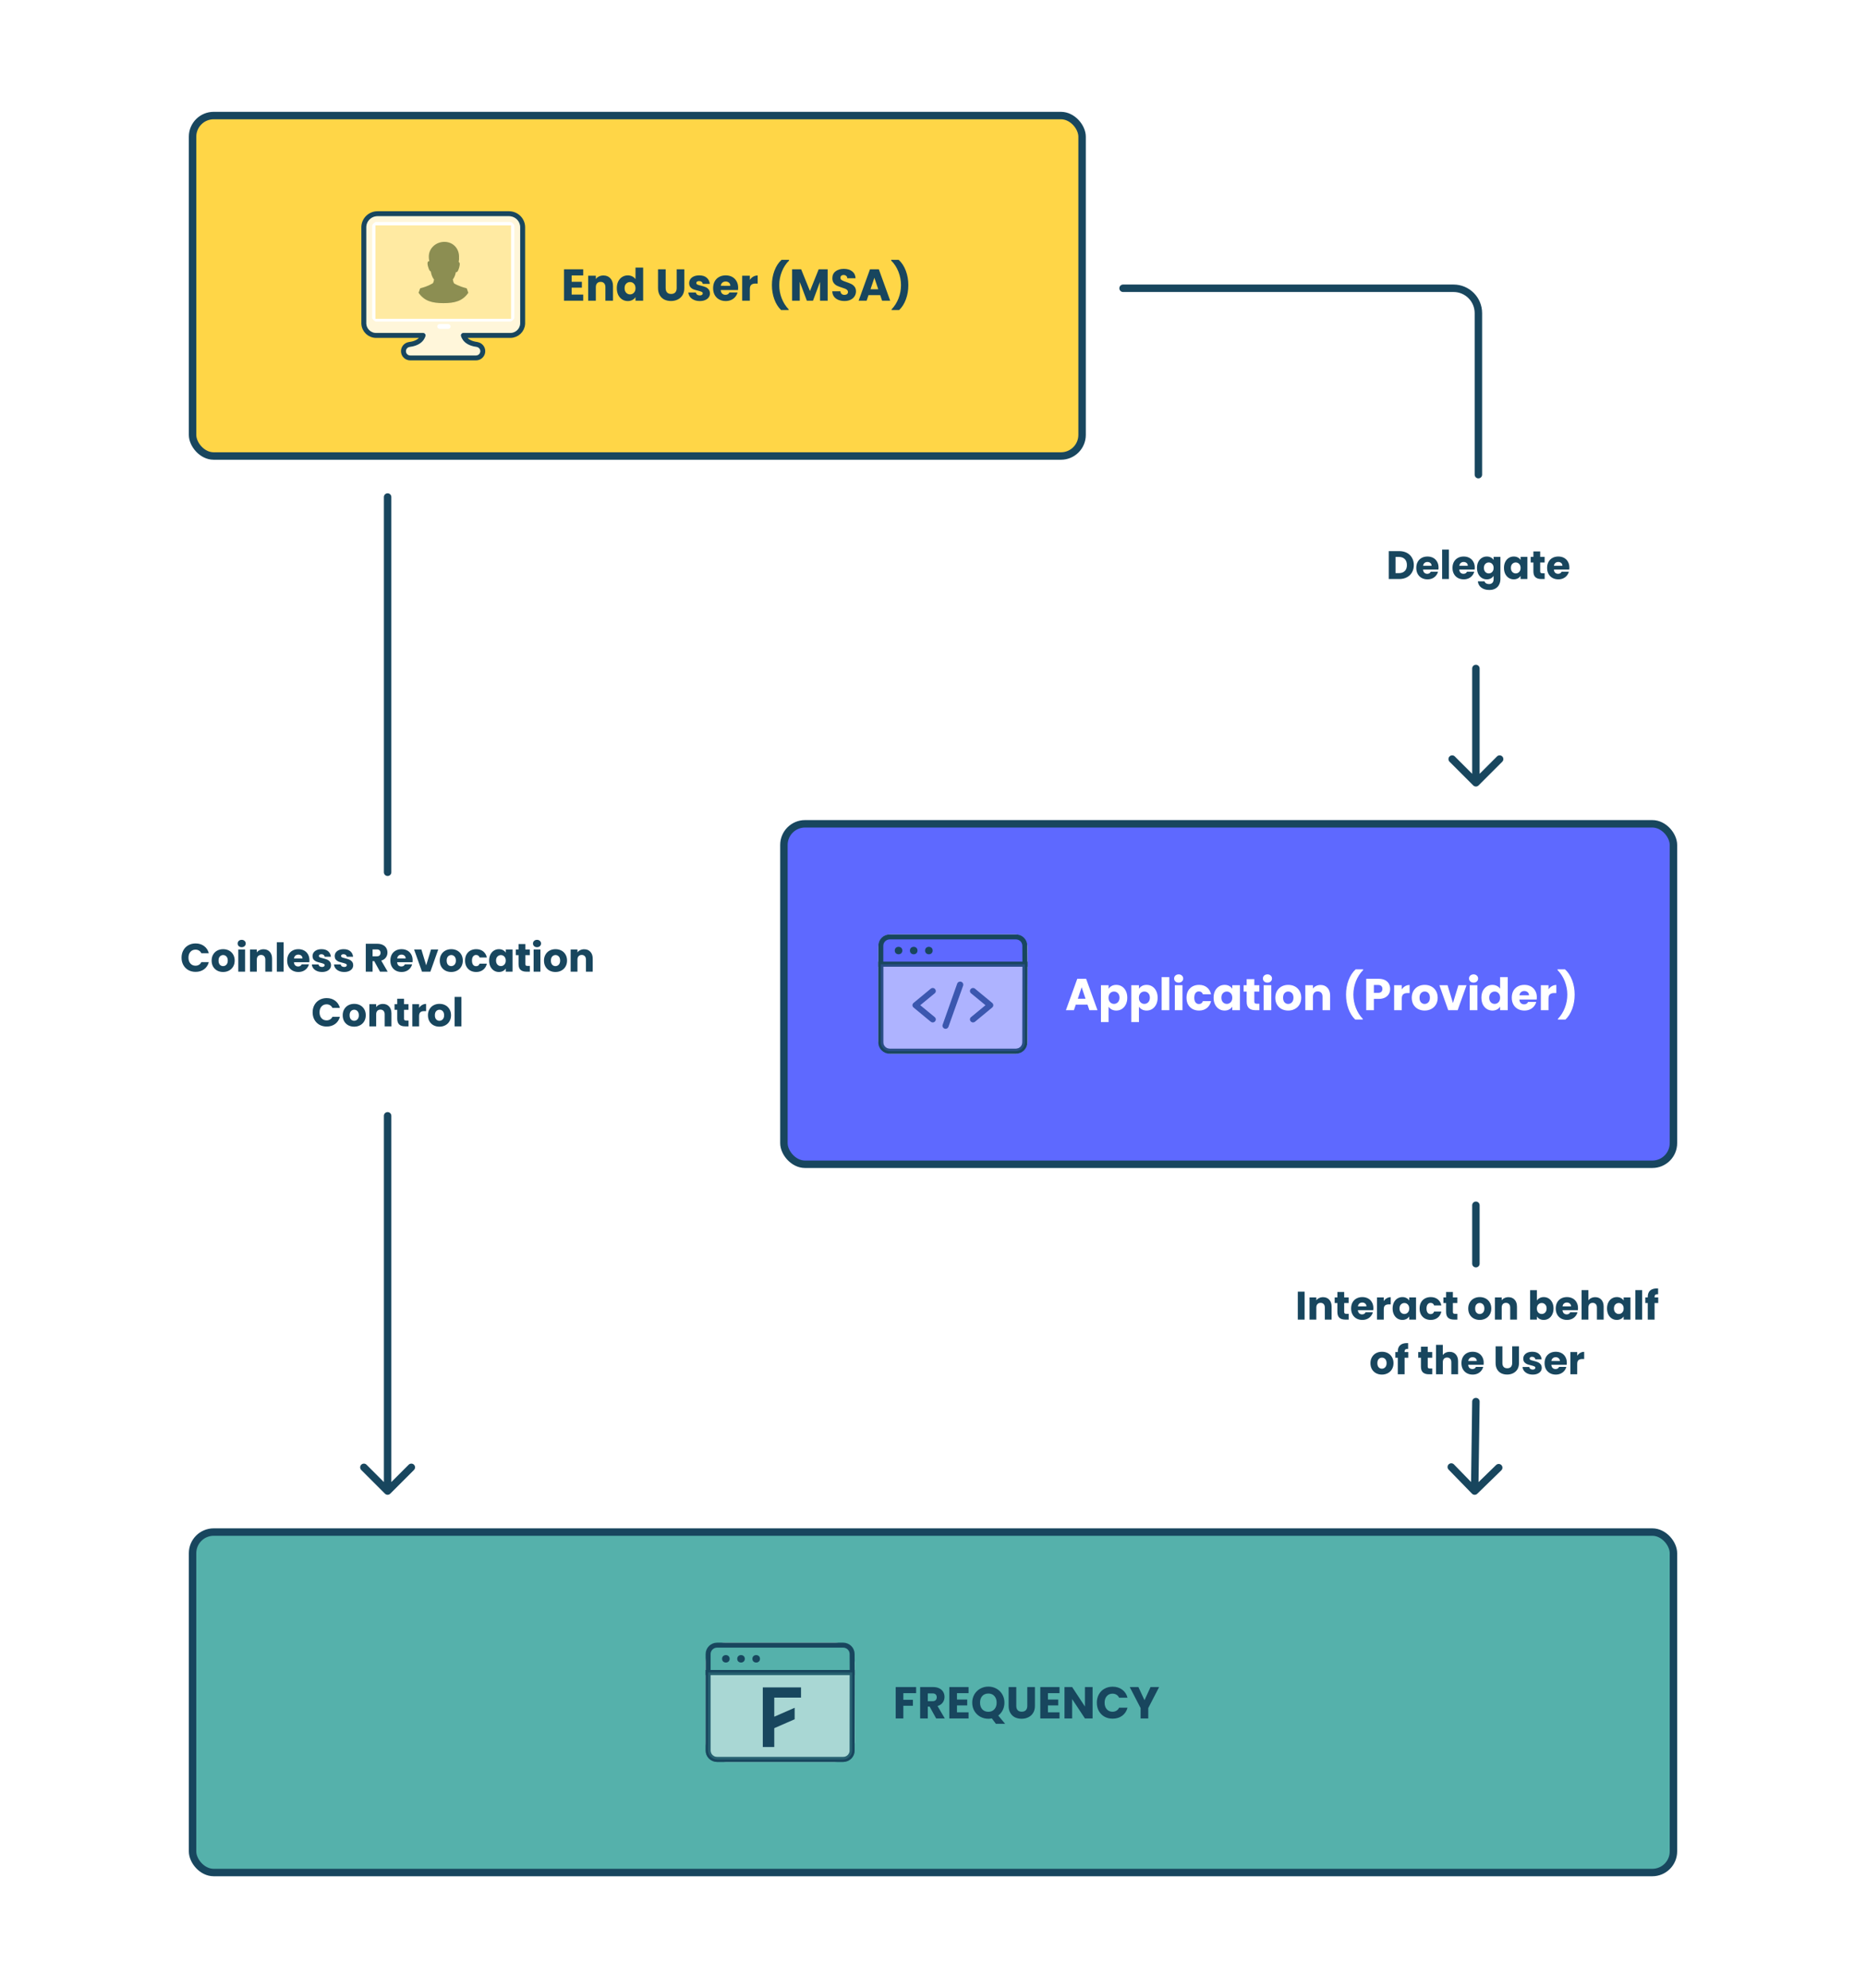 <svg fill="none" viewBox="0 0 751 800" xmlns="http://www.w3.org/2000/svg"><path d="m0 0h751v800h-751z" fill="#fff"/><rect fill="#ffd647" height="137" rx="8.5" width="358" x="77.5" y="46.5"/><rect height="137" rx="8.5" stroke="#18465e" stroke-width="3" width="358" x="77.5" y="46.5"/><path d="m151.395 134.966h18.896c-.123.387-.323.833-.648 1.276-.698.953-2.066 2.022-4.85 2.369-.057.007-.112.018-.165.034-1.27.226-2.244 1.328-2.244 2.668 0 1.505 1.229 2.71 2.726 2.71h26.461c1.497 0 2.726-1.205 2.726-2.71 0-1.259-.859-2.307-2.015-2.617-.092-.043-.193-.072-.299-.085-2.784-.347-4.152-1.416-4.85-2.369-.325-.443-.525-.889-.648-1.276h18.896c2.63 0 4.793-2.034 4.955-4.619.008-.051.013-.103.013-.156v-7.356c0-.017-.001-.035-.002-.052v-31.322c0-3.02-2.476-5.461-5.502-5.461h-52.913c-3.026 0-5.503 2.44-5.503 5.461v32.157c0 .017.001.031.001.042l.001.022v5.94l-.001.016c-.001.015-.001.041-.001.071v.328c0 .03 0 .056.001.072l.001.016v.066c0 .037.002.075.006.111.139 2.607 2.313 4.664 4.958 4.664z" fill="#fff" stroke="#18465e" stroke-linejoin="round" stroke-width="2"/><path clip-rule="evenodd" d="m209.347 91.461v32.113l.002-.002v6.683h-.006c-.081 2.098-1.824 3.775-3.962 3.775h-20.088c.035.882.531 4.885 6.567 5.637h-.289c.953 0 1.726.765 1.726 1.71 0 .944-.773 1.71-1.726 1.71h-26.461c-.953 0-1.726-.766-1.726-1.71 0-.945.773-1.71 1.726-1.71h-.194c6.036-.752 6.531-4.755 6.567-5.637h-20.088c-2.138 0-3.881-1.677-3.962-3.775h-.002v-.084l-.001-.022c-.001-.016-.001-.032-.001-.048v-.328c0-.015 0-.031.001-.046l.001-.024v-5.293c0-.009-.001-.018-.001-.027 0-.01-.001-.019-.001-.028v-32.894c0-2.46 2.021-4.461 4.503-4.461h52.913c2.483 0 4.502 2.002 4.502 4.461zm-3.822 37.907c.435 0 1.468-1.024 1.468-1.455v-37.126c0-.431-1.034-1.455-1.469-1.455h-54.272c-.435 0-1.468 1.024-1.468 1.455v37.126c0 .431 1.033 1.455 1.468 1.455zm-25.125 2.966c.356 0 .666-.203.824-.501.072-.136.113-.291.113-.456s-.041-.321-.113-.457c-.158-.298-.468-.501-.824-.501h-3.486c-.259 0-.493.107-.663.281-.05.051-.095.11-.132.172-.09.147-.142.319-.142.505 0 .529.419.957.937.957z" fill="#ffd647" fill-rule="evenodd" opacity=".2"/><path d="m184.739 103.424c.002-.071.003-.14.003-.207 0-3.256-2.437-5.897-5.897-5.897-3.461 0-6.266 2.64-6.266 5.897 0 .148.006.305.017.469.001.359.041.722.133 1.081.018.108.038.218.06.329-.018-.001-.036-.001-.054-.001-.479 0-.971.374-.445 2.24.411 1.453.793 1.861 1.082 1.884.162 1.051.527 2.275 1.313 3.295-.067.424-.199 1.018-.45 1.429 0 0-.006.003-.014.009-.179.114-2.047 1.303-4.987 2.021-.166.04-.32.534-.463.994-.119.379-.23.736-.334.796 2.33 3.434 5.549 4.219 10.04 4.219 4.49 0 7.71-.785 10.039-4.219-.104-.06-.215-.417-.333-.796-.144-.46-.298-.954-.463-.994-3.09-.755-4.916-1.904-4.916-1.904-.321-.424-.474-1.141-.544-1.61.697-.934 1.051-2.03 1.225-3.006.063.043.136.072.216.072.292 0 .685-.387 1.108-1.885.438-1.551.172-2.071-.206-2.202.155-.745.191-1.414.136-2.014z" fill="#18465e"/><path d="m151.114 90.686h54.548v37.594h-54.548z" fill="#ffd647" opacity=".5"/><path d="m230.065 110.83v2.556h4.122v2.376h-4.122v2.772h4.662v2.466h-7.74v-12.636h7.74v2.466zm12.78.018c1.176 0 2.112.384 2.808 1.152.708.756 1.062 1.8 1.062 3.132v5.868h-3.06v-5.454c0-.672-.174-1.194-.522-1.566s-.816-.558-1.404-.558-1.056.186-1.404.558-.522.894-.522 1.566v5.454h-3.078v-10.044h3.078v1.332c.312-.444.732-.792 1.26-1.044.528-.264 1.122-.396 1.782-.396zm5.397 5.112c0-1.032.192-1.938.576-2.718.396-.78.93-1.38 1.602-1.8s1.422-.63 2.25-.63c.66 0 1.26.138 1.8.414.552.276.984.648 1.296 1.116v-4.662h3.078v13.32h-3.078v-1.44c-.288.48-.702.864-1.242 1.152-.528.288-1.146.432-1.854.432-.828 0-1.578-.21-2.25-.63-.672-.432-1.206-1.038-1.602-1.818-.384-.792-.576-1.704-.576-2.736zm7.524.018c0-.768-.216-1.374-.648-1.818-.42-.444-.936-.666-1.548-.666s-1.134.222-1.566.666c-.42.432-.63 1.032-.63 1.8s.21 1.38.63 1.836c.432.444.954.666 1.566.666s1.128-.222 1.548-.666c.432-.444.648-1.05.648-1.818zm12.144-7.614v7.56c0 .756.186 1.338.558 1.746s.918.612 1.638.612 1.272-.204 1.656-.612.576-.99.576-1.746v-7.56h3.078v7.542c0 1.128-.24 2.082-.72 2.862s-1.128 1.368-1.944 1.764c-.804.396-1.704.594-2.7.594s-1.89-.192-2.682-.576c-.78-.396-1.398-.984-1.854-1.764-.456-.792-.684-1.752-.684-2.88v-7.542zm13.753 12.78c-.876 0-1.656-.15-2.34-.45s-1.224-.708-1.62-1.224c-.396-.528-.618-1.116-.666-1.764h3.042c.036.348.198.63.486.846s.642.324 1.062.324c.384 0 .678-.072.882-.216.216-.156.324-.354.324-.594 0-.288-.15-.498-.45-.63-.3-.144-.786-.3-1.458-.468-.72-.168-1.32-.342-1.8-.522-.48-.192-.894-.486-1.242-.882-.348-.408-.522-.954-.522-1.638 0-.576.156-1.098.468-1.566.324-.48.792-.858 1.404-1.134.624-.276 1.362-.414 2.214-.414 1.26 0 2.25.312 2.97.936.732.624 1.152 1.452 1.26 2.484h-2.844c-.048-.348-.204-.624-.468-.828-.252-.204-.588-.306-1.008-.306-.36 0-.636.072-.828.216-.192.132-.288.318-.288.558 0 .288.15.504.45.648.312.144.792.288 1.44.432.744.192 1.35.384 1.818.576.468.18.876.48 1.224.9.36.408.546.96.558 1.656 0 .588-.168 1.116-.504 1.584-.324.456-.798.816-1.422 1.08-.612.264-1.326.396-2.142.396zm15.419-5.328c0 .288-.018.588-.054.9h-6.966c.048.624.246 1.104.594 1.44.36.324.798.486 1.314.486.768 0 1.302-.324 1.602-.972h3.276c-.168.66-.474 1.254-.918 1.782-.432.528-.978.942-1.638 1.242s-1.398.45-2.214.45c-.984 0-1.86-.21-2.628-.63s-1.368-1.02-1.8-1.8-.648-1.692-.648-2.736.21-1.956.63-2.736c.432-.78 1.032-1.38 1.8-1.8s1.65-.63 2.646-.63c.972 0 1.836.204 2.592.612s1.344.99 1.764 1.746c.432.756.648 1.638.648 2.646zm-3.15-.81c0-.528-.18-.948-.54-1.26s-.81-.468-1.35-.468c-.516 0-.954.15-1.314.45-.348.3-.564.726-.648 1.278zm7.852-2.376c.36-.552.81-.984 1.35-1.296.54-.324 1.14-.486 1.8-.486v3.258h-.846c-.768 0-1.344.168-1.728.504-.384.324-.576.9-.576 1.728v4.662h-3.078v-10.044h3.078zm12.576 12.132c-1.164-1.116-2.07-2.556-2.718-4.32s-.972-3.666-.972-5.706c0-2.064.336-3.99 1.008-5.778.672-1.8 1.626-3.264 2.862-4.392h3.024v.288c-1.26 1.248-2.232 2.748-2.916 4.5-.684 1.74-1.026 3.534-1.026 5.382 0 1.836.33 3.606.99 5.31s1.59 3.18 2.79 4.428v.288zm18.748-16.398v12.636h-3.078v-7.578l-2.826 7.578h-2.484l-2.844-7.596v7.596h-3.078v-12.636h3.636l3.546 8.748 3.51-8.748zm6.785 12.762c-.924 0-1.752-.15-2.484-.45s-1.32-.744-1.764-1.332c-.432-.588-.66-1.296-.684-2.124h3.276c.048.468.21.828.486 1.08.276.24.636.36 1.08.36.456 0 .816-.102 1.08-.306.264-.216.396-.51.396-.882 0-.312-.108-.57-.324-.774-.204-.204-.462-.372-.774-.504-.3-.132-.732-.282-1.296-.45-.816-.252-1.482-.504-1.998-.756s-.96-.624-1.332-1.116-.558-1.134-.558-1.926c0-1.176.426-2.094 1.278-2.754.852-.672 1.962-1.008 3.33-1.008 1.392 0 2.514.336 3.366 1.008.852.66 1.308 1.584 1.368 2.772h-3.33c-.024-.408-.174-.726-.45-.954-.276-.24-.63-.36-1.062-.36-.372 0-.672.102-.9.306-.228.192-.342.474-.342.846 0 .408.192.726.576.954s.984.474 1.8.738c.816.276 1.476.54 1.98.792.516.252.96.618 1.332 1.098s.558 1.098.558 1.854c0 .72-.186 1.374-.558 1.962-.36.588-.888 1.056-1.584 1.404s-1.518.522-2.466.522zm14.368-2.358h-4.716l-.756 2.232h-3.222l4.572-12.636h3.564l4.572 12.636h-3.258zm-.792-2.376-1.566-4.626-1.548 4.626zm5.37 8.37v-.288c1.2-1.248 2.13-2.724 2.79-4.428s.99-3.474.99-5.31c0-1.848-.342-3.642-1.026-5.382-.684-1.752-1.656-3.252-2.916-4.5v-.288h3.024c1.236 1.128 2.19 2.592 2.862 4.392.672 1.788 1.008 3.714 1.008 5.778 0 2.04-.324 3.942-.972 5.706s-1.554 3.204-2.718 4.32z" fill="#18465e"/><rect fill="#5e69ff" height="137" rx="8.5" width="358" x="315.5" y="331.5"/><rect height="137" rx="8.5" stroke="#18465e" stroke-width="3" width="358" x="315.5" y="331.5"/><rect fill="#fff" height="48" rx="5" width="60" x="353.5" y="376"/><path d="m412.454 419.409v.001c0 1.987-1.605 3.59-3.642 3.59h-50.67c-2.037 0-3.642-1.603-3.642-3.59v-31.41h57.999z" fill="#fff" stroke="#18465e" stroke-width="2"/><path d="m412.454 380.595v-.005c0-1.987-1.605-3.59-3.642-3.59h-50.67c-2.037 0-3.642 1.603-3.642 3.59v7.41h57.994z" fill="#5e69ff" stroke="#18465e" stroke-width="2"/><g fill="#18465e"><ellipse cx="361.636" cy="382.5" rx="1.525" ry="1.5"/><ellipse cx="367.737" cy="382.5" rx="1.525" ry="1.5"/><ellipse cx="373.839" cy="382.5" rx="1.525" ry="1.5"/><path d="m396.621 404.494-5.799 4.779c-.55.439-.6 1.22-.15 1.707.25.293.6.439.95.439.3 0 .55-.097.8-.292l6.899-5.706c.3-.244.45-.586.45-.927s-.15-.683-.45-.927l-6.899-5.706c-.5-.439-1.3-.39-1.75.147-.45.487-.4 1.268.15 1.707z"/><path d="m367.229 404.494c0 .341.15.683.45.927l6.899 5.706c.25.195.5.292.8.292.35 0 .7-.146.95-.439.45-.487.4-1.268-.15-1.707l-5.799-4.779 5.799-4.779c.55-.439.6-1.171.15-1.707-.45-.537-1.2-.586-1.75-.147l-6.899 5.706c-.3.244-.45.586-.45.927z"/><path d="m385.25 395.768-5.85 16.525c-.25.634.05 1.317.7 1.609.15.049.3.098.45.098.5 0 .95-.293 1.15-.78l5.9-16.525c.25-.634-.05-1.366-.7-1.609-.65-.244-1.4.048-1.65.682z"/></g><path d="m412.454 419.409v.001c0 1.987-1.605 3.59-3.642 3.59h-50.67c-2.037 0-3.642-1.603-3.642-3.59v-31.41h57.999z" fill="#5e69ff" opacity=".5" stroke="#18465e" stroke-width="2"/><path d="m437.684 404.268h-4.716l-.756 2.232h-3.222l4.572-12.636h3.564l4.572 12.636h-3.258zm-.792-2.376-1.566-4.626-1.548 4.626zm9.276-4.014c.3-.468.714-.846 1.242-1.134s1.146-.432 1.854-.432c.828 0 1.578.21 2.25.63s1.2 1.02 1.584 1.8c.396.78.594 1.686.594 2.718s-.198 1.944-.594 2.736c-.384.78-.912 1.386-1.584 1.818-.672.42-1.422.63-2.25.63-.696 0-1.314-.144-1.854-.432-.528-.288-.942-.66-1.242-1.116v6.192h-3.078v-14.832h3.078zm4.392 3.582c0-.768-.216-1.368-.648-1.8-.42-.444-.942-.666-1.566-.666-.612 0-1.134.222-1.566.666-.42.444-.63 1.05-.63 1.818s.21 1.374.63 1.818c.432.444.954.666 1.566.666s1.134-.222 1.566-.666c.432-.456.648-1.068.648-1.836zm7.824-3.582c.3-.468.714-.846 1.242-1.134s1.146-.432 1.854-.432c.828 0 1.578.21 2.25.63s1.2 1.02 1.584 1.8c.396.78.594 1.686.594 2.718s-.198 1.944-.594 2.736c-.384.78-.912 1.386-1.584 1.818-.672.42-1.422.63-2.25.63-.696 0-1.314-.144-1.854-.432-.528-.288-.942-.66-1.242-1.116v6.192h-3.078v-14.832h3.078zm4.392 3.582c0-.768-.216-1.368-.648-1.8-.42-.444-.942-.666-1.566-.666-.612 0-1.134.222-1.566.666-.42.444-.63 1.05-.63 1.818s.21 1.374.63 1.818c.432.444.954.666 1.566.666s1.134-.222 1.566-.666c.432-.456.648-1.068.648-1.836zm7.825-8.28v13.32h-3.078v-13.32zm3.779 2.232c-.54 0-.984-.156-1.332-.468-.336-.324-.504-.72-.504-1.188 0-.48.168-.876.504-1.188.348-.324.792-.486 1.332-.486.528 0 .96.162 1.296.486.348.312.522.708.522 1.188 0 .468-.174.864-.522 1.188-.336.312-.768.468-1.296.468zm1.53 1.044v10.044h-3.078v-10.044zm1.618 5.022c0-1.044.21-1.956.63-2.736.432-.78 1.026-1.38 1.782-1.8.768-.42 1.644-.63 2.628-.63 1.26 0 2.31.33 3.15.99.852.66 1.41 1.59 1.674 2.79h-3.276c-.276-.768-.81-1.152-1.602-1.152-.564 0-1.014.222-1.35.666-.336.432-.504 1.056-.504 1.872s.168 1.446.504 1.89c.336.432.786.648 1.35.648.792 0 1.326-.384 1.602-1.152h3.276c-.264 1.176-.822 2.1-1.674 2.772s-1.902 1.008-3.15 1.008c-.984 0-1.86-.21-2.628-.63-.756-.42-1.35-1.02-1.782-1.8-.42-.78-.63-1.692-.63-2.736zm10.899-.018c0-1.032.192-1.938.576-2.718.396-.78.93-1.38 1.602-1.8s1.422-.63 2.25-.63c.708 0 1.326.144 1.854.432.54.288.954.666 1.242 1.134v-1.422h3.078v10.044h-3.078v-1.422c-.3.468-.72.846-1.26 1.134-.528.288-1.146.432-1.854.432-.816 0-1.56-.21-2.232-.63-.672-.432-1.206-1.038-1.602-1.818-.384-.792-.576-1.704-.576-2.736zm7.524.018c0-.768-.216-1.374-.648-1.818-.42-.444-.936-.666-1.548-.666s-1.134.222-1.566.666c-.42.432-.63 1.032-.63 1.8s.21 1.38.63 1.836c.432.444.954.666 1.566.666s1.128-.222 1.548-.666c.432-.444.648-1.05.648-1.818zm10.903 2.412v2.61h-1.566c-1.116 0-1.986-.27-2.61-.81-.624-.552-.936-1.446-.936-2.682v-3.996h-1.224v-2.556h1.224v-2.448h3.078v2.448h2.016v2.556h-2.016v4.032c0 .3.072.516.216.648s.384.198.72.198zm3.262-8.478c-.54 0-.984-.156-1.332-.468-.336-.324-.504-.72-.504-1.188 0-.48.168-.876.504-1.188.348-.324.792-.486 1.332-.486.528 0 .96.162 1.296.486.348.312.522.708.522 1.188 0 .468-.174.864-.522 1.188-.336.312-.768.468-1.296.468zm1.53 1.044v10.044h-3.078v-10.044zm6.803 10.188c-.984 0-1.872-.21-2.664-.63-.78-.42-1.398-1.02-1.854-1.8-.444-.78-.666-1.692-.666-2.736 0-1.032.228-1.938.684-2.718.456-.792 1.08-1.398 1.872-1.818s1.68-.63 2.664-.63 1.872.21 2.664.63 1.416 1.026 1.872 1.818c.456.78.684 1.686.684 2.718s-.234 1.944-.702 2.736c-.456.78-1.086 1.38-1.89 1.8-.792.42-1.68.63-2.664.63zm0-2.664c.588 0 1.086-.216 1.494-.648.42-.432.63-1.05.63-1.854s-.204-1.422-.612-1.854c-.396-.432-.888-.648-1.476-.648-.6 0-1.098.216-1.494.648-.396.42-.594 1.038-.594 1.854 0 .804.192 1.422.576 1.854.396.432.888.648 1.476.648zm13.009-7.632c1.176 0 2.112.384 2.808 1.152.708.756 1.062 1.8 1.062 3.132v5.868h-3.06v-5.454c0-.672-.174-1.194-.522-1.566s-.816-.558-1.404-.558-1.056.186-1.404.558-.522.894-.522 1.566v5.454h-3.078v-10.044h3.078v1.332c.312-.444.732-.792 1.26-1.044.528-.264 1.122-.396 1.782-.396zm13.963 13.914c-1.164-1.116-2.07-2.556-2.718-4.32s-.972-3.666-.972-5.706c0-2.064.336-3.99 1.008-5.778.672-1.8 1.626-3.264 2.862-4.392h3.024v.288c-1.26 1.248-2.232 2.748-2.916 4.5-.684 1.74-1.026 3.534-1.026 5.382 0 1.836.33 3.606.99 5.31s1.59 3.18 2.79 4.428v.288zm14.068-12.33c0 .732-.168 1.404-.504 2.016-.336.6-.852 1.086-1.548 1.458s-1.56.558-2.592.558h-1.908v4.536h-3.078v-12.636h4.986c1.008 0 1.86.174 2.556.522s1.218.828 1.566 1.44.522 1.314.522 2.106zm-4.878 1.584c.588 0 1.026-.138 1.314-.414s.432-.666.432-1.17-.144-.894-.432-1.17-.726-.414-1.314-.414h-1.674v3.168zm9.559-1.386c.36-.552.81-.984 1.35-1.296.54-.324 1.14-.486 1.8-.486v3.258h-.846c-.768 0-1.344.168-1.728.504-.384.324-.576.9-.576 1.728v4.662h-3.078v-10.044h3.078zm9.193 8.514c-.984 0-1.872-.21-2.664-.63-.78-.42-1.398-1.02-1.854-1.8-.444-.78-.666-1.692-.666-2.736 0-1.032.228-1.938.684-2.718.456-.792 1.08-1.398 1.872-1.818s1.68-.63 2.664-.63 1.872.21 2.664.63 1.416 1.026 1.872 1.818c.456.78.684 1.686.684 2.718s-.234 1.944-.702 2.736c-.456.78-1.086 1.38-1.89 1.8-.792.42-1.68.63-2.664.63zm0-2.664c.588 0 1.086-.216 1.494-.648.42-.432.63-1.05.63-1.854s-.204-1.422-.612-1.854c-.396-.432-.888-.648-1.476-.648-.6 0-1.098.216-1.494.648-.396.42-.594 1.038-.594 1.854 0 .804.192 1.422.576 1.854.396.432.888.648 1.476.648zm11.407-.36 2.178-7.164h3.276l-3.564 10.044h-3.798l-3.564-10.044h3.294zm8.297-8.208c-.54 0-.984-.156-1.332-.468-.336-.324-.504-.72-.504-1.188 0-.48.168-.876.504-1.188.348-.324.792-.486 1.332-.486.528 0 .96.162 1.296.486.348.312.522.708.522 1.188 0 .468-.174.864-.522 1.188-.336.312-.768.468-1.296.468zm1.53 1.044v10.044h-3.078v-10.044zm1.619 5.004c0-1.032.192-1.938.576-2.718.396-.78.93-1.38 1.602-1.8s1.422-.63 2.25-.63c.66 0 1.26.138 1.8.414.552.276.984.648 1.296 1.116v-4.662h3.078v13.32h-3.078v-1.44c-.288.48-.702.864-1.242 1.152-.528.288-1.146.432-1.854.432-.828 0-1.578-.21-2.25-.63-.672-.432-1.206-1.038-1.602-1.818-.384-.792-.576-1.704-.576-2.736zm7.524.018c0-.768-.216-1.374-.648-1.818-.42-.444-.936-.666-1.548-.666s-1.134.222-1.566.666c-.42.432-.63 1.032-.63 1.8s.21 1.38.63 1.836c.432.444.954.666 1.566.666s1.128-.222 1.548-.666c.432-.444.648-1.05.648-1.818zm14.773-.162c0 .288-.018.588-.054.9h-6.966c.048.624.246 1.104.594 1.44.36.324.798.486 1.314.486.768 0 1.302-.324 1.602-.972h3.276c-.168.66-.474 1.254-.918 1.782-.432.528-.978.942-1.638 1.242s-1.398.45-2.214.45c-.984 0-1.86-.21-2.628-.63s-1.368-1.02-1.8-1.8-.648-1.692-.648-2.736.21-1.956.63-2.736c.432-.78 1.032-1.38 1.8-1.8s1.65-.63 2.646-.63c.972 0 1.836.204 2.592.612s1.344.99 1.764 1.746c.432.756.648 1.638.648 2.646zm-3.15-.81c0-.528-.18-.948-.54-1.26s-.81-.468-1.35-.468c-.516 0-.954.15-1.314.45-.348.3-.564.726-.648 1.278zm7.852-2.376c.36-.552.81-.984 1.35-1.296.54-.324 1.14-.486 1.8-.486v3.258h-.846c-.768 0-1.344.168-1.728.504-.384.324-.576.9-.576 1.728v4.662h-3.078v-10.044h3.078zm3.793 12.132v-.288c1.2-1.248 2.13-2.724 2.79-4.428s.99-3.474.99-5.31c0-1.848-.342-3.642-1.026-5.382-.684-1.752-1.656-3.252-2.916-4.5v-.288h3.024c1.236 1.128 2.19 2.592 2.862 4.392.672 1.788 1.008 3.714 1.008 5.778 0 2.04-.324 3.942-.972 5.706s-1.554 3.204-2.718 4.32z" fill="#fff"/><path d="m157.5 449c0-.828-.672-1.5-1.5-1.5s-1.5.672-1.5 1.5zm-2.561 152.061c.586.585 1.536.585 2.122 0l9.546-9.546c.585-.586.585-1.536 0-2.122-.586-.585-1.536-.585-2.122 0l-8.485 8.486-8.485-8.486c-.586-.585-1.536-.585-2.122 0-.585.586-.585 1.536 0 2.122zm-.439-152.061v151h3v-151z" fill="#18465e"/><path d="m156 200v151" stroke="#18465e" stroke-linecap="round" stroke-width="3"/><path d="m452 116h133c5.523 0 10 4.477 10 10v65" stroke="#18465e" stroke-linecap="round" stroke-width="3"/><path d="m592.939 316.061c.586.585 1.536.585 2.122 0l9.546-9.546c.585-.586.585-1.536 0-2.122-.586-.585-1.536-.585-2.122 0l-8.485 8.486-8.485-8.486c-.586-.585-1.536-.585-2.122 0-.585.586-.585 1.536 0 2.122zm2.561-47.061c0-.828-.672-1.5-1.5-1.5s-1.5.672-1.5 1.5zm0 46v-46h-3v46z" fill="#18465e"/><path d="m594 485v23.5" stroke="#18465e" stroke-linecap="round" stroke-width="3"/><path d="m592.425 601.048c.577.594 1.527.607 2.121.03l9.677-9.413c.594-.577.607-1.527.03-2.121-.578-.594-1.527-.607-2.121-.029l-8.603 8.366-8.366-8.602c-.578-.594-1.527-.607-2.121-.029-.594.577-.607 1.527-.03 2.121zm3.075-37.027c.011-.829-.651-1.509-1.479-1.521-.829-.011-1.509.651-1.521 1.479zm-.5 36.002.5-36.002-3-.042-.5 36.003z" fill="#18465e"/><rect fill="#55b1ab" height="137" rx="8.5" width="596" x="77.5" y="616.5"/><rect height="137" rx="8.5" stroke="#18465e" stroke-width="3" width="596" x="77.5" y="616.5"/><rect fill="#fff" height="48" rx="8" width="60" x="284" y="661"/><path d="m342.954 704.409v.001c0 1.987-1.605 3.59-3.642 3.59h-50.67c-2.037 0-3.642-1.603-3.642-3.59v-31.41h57.999z" stroke="#18465e" stroke-width="2"/><path d="m342.954 665.595v-.005c0-1.987-1.605-3.59-3.642-3.59h-50.67c-2.037 0-3.642 1.603-3.642 3.59v7.41h57.994z" fill="#55b1ab" stroke="#18465e" stroke-width="2"/><ellipse cx="292.136" cy="667.5" fill="#18465e" rx="1.525" ry="1.5"/><ellipse cx="298.237" cy="667.5" fill="#18465e" rx="1.525" ry="1.5"/><ellipse cx="304.339" cy="667.5" fill="#18465e" rx="1.525" ry="1.5"/><path d="m342.954 704.409v.001c0 1.987-1.605 3.59-3.642 3.59h-50.67c-2.037 0-3.642-1.603-3.642-3.59v-31.41h57.999z" fill="#55b1ab" opacity=".5" stroke="#18465e" stroke-width="2"/><path d="m307 703v-24h15.385v4.103h-10.77v7.692l8.206-3.59v4.616l-8.206 3.589v7.59z" fill="#18465e"/><path d="m368.711 678.864v2.466h-5.148v2.664h3.852v2.394h-3.852v5.112h-3.078v-12.636zm8.062 12.636-2.628-4.77h-.738v4.77h-3.078v-12.636h5.166c.996 0 1.842.174 2.538.522.708.348 1.236.828 1.584 1.44.348.6.522 1.272.522 2.016 0 .84-.24 1.59-.72 2.25-.468.66-1.164 1.128-2.088 1.404l2.916 5.004zm-3.366-6.948h1.908c.564 0 .984-.138 1.26-.414.288-.276.432-.666.432-1.17 0-.48-.144-.858-.432-1.134-.276-.276-.696-.414-1.26-.414h-1.908zm11.742-3.222v2.556h4.122v2.376h-4.122v2.772h4.662v2.466h-7.74v-12.636h7.74v2.466zm15.66 12.33-1.62-2.178c-.48.096-.948.144-1.404.144-1.188 0-2.28-.276-3.276-.828-.984-.552-1.77-1.32-2.358-2.304-.576-.996-.864-2.112-.864-3.348s.288-2.346.864-3.33c.588-.984 1.374-1.752 2.358-2.304.996-.552 2.088-.828 3.276-.828s2.274.276 3.258.828c.996.552 1.776 1.32 2.34 2.304.576.984.864 2.094.864 3.33 0 1.08-.222 2.07-.666 2.97-.432.888-1.038 1.626-1.818 2.214l2.772 3.33zm-6.372-8.514c0 1.116.3 2.01.9 2.682.612.66 1.428.99 2.448.99 1.008 0 1.812-.336 2.412-1.008.612-.672.918-1.56.918-2.664 0-1.116-.306-2.004-.918-2.664-.6-.672-1.404-1.008-2.412-1.008-1.02 0-1.836.33-2.448.99-.6.66-.9 1.554-.9 2.682zm14.582-6.282v7.56c0 .756.186 1.338.558 1.746s.918.612 1.638.612 1.272-.204 1.656-.612.576-.99.576-1.746v-7.56h3.078v7.542c0 1.128-.24 2.082-.72 2.862s-1.128 1.368-1.944 1.764c-.804.396-1.704.594-2.7.594s-1.89-.192-2.682-.576c-.78-.396-1.398-.984-1.854-1.764-.456-.792-.684-1.752-.684-2.88v-7.542zm12.745 2.466v2.556h4.122v2.376h-4.122v2.772h4.662v2.466h-7.74v-12.636h7.74v2.466zm17.965 10.17h-3.078l-5.148-7.794v7.794h-3.078v-12.636h3.078l5.148 7.83v-7.83h3.078zm1.709-6.336c0-1.248.27-2.358.81-3.33.54-.984 1.29-1.746 2.25-2.286.972-.552 2.07-.828 3.294-.828 1.5 0 2.784.396 3.852 1.188s1.782 1.872 2.142 3.24h-3.384c-.252-.528-.612-.93-1.08-1.206-.456-.276-.978-.414-1.566-.414-.948 0-1.716.33-2.304.99s-.882 1.542-.882 2.646.294 1.986.882 2.646 1.356.99 2.304.99c.588 0 1.11-.138 1.566-.414.468-.276.828-.678 1.08-1.206h3.384c-.36 1.368-1.074 2.448-2.142 3.24-1.068.78-2.352 1.17-3.852 1.17-1.224 0-2.322-.27-3.294-.81-.96-.552-1.71-1.314-2.25-2.286s-.81-2.082-.81-3.33zm25.069-6.3-4.374 8.46v4.176h-3.078v-4.176l-4.374-8.46h3.492l2.448 5.292 2.43-5.292z" fill="#18465e"/><path d="m73.067 385.368c0-1.109.24-2.096.72-2.96.48-.875 1.147-1.552 2-2.032.864-.491 1.84-.736 2.928-.736 1.333 0 2.475.352 3.424 1.056.949.704 1.584 1.664 1.904 2.88h-3.008c-.224-.469-.544-.827-.96-1.072-.405-.245-.869-.368-1.392-.368-.843 0-1.525.293-2.048.88-.523.587-.784 1.371-.784 2.352s.261 1.765.784 2.352c.523.587 1.205.88 2.048.88.523 0 .987-.123 1.392-.368.416-.245.736-.603.96-1.072h3.008c-.32 1.216-.955 2.176-1.904 2.88-.949.693-2.091 1.04-3.424 1.04-1.088 0-2.064-.24-2.928-.72-.853-.491-1.52-1.168-2-2.032s-.72-1.851-.72-2.96zm16.715 5.76c-.875 0-1.664-.187-2.368-.56-.693-.373-1.243-.907-1.648-1.6-.395-.693-.592-1.504-.592-2.432 0-.917.203-1.723.608-2.416.405-.704.96-1.243 1.664-1.616s1.493-.56 2.368-.56c.875 0 1.664.187 2.368.56s1.259.912 1.664 1.616c.405.693.608 1.499.608 2.416s-.208 1.728-.624 2.432c-.405.693-.965 1.227-1.68 1.6-.704.373-1.493.56-2.368.56zm0-2.368c.523 0 .965-.192 1.328-.576.373-.384.56-.933.56-1.648s-.181-1.264-.544-1.648c-.352-.384-.789-.576-1.312-.576-.533 0-.976.192-1.328.576-.352.373-.528.923-.528 1.648 0 .715.171 1.264.512 1.648.352.384.789.576 1.312.576zm7.5-7.616c-.48 0-.875-.139-1.184-.416-.299-.288-.448-.64-.448-1.056 0-.427.149-.779.448-1.056.309-.288.704-.432 1.184-.432.469 0 .853.144 1.152.432.309.277.464.629.464 1.056 0 .416-.155.768-.464 1.056-.299.277-.683.416-1.152.416zm1.36.928v8.928h-2.736v-8.928zm7.423-.096c1.045 0 1.877.341 2.496 1.024.629.672.944 1.6.944 2.784v5.216h-2.72v-4.848c0-.597-.155-1.061-.464-1.392-.31-.331-.726-.496-1.248-.496-.523 0-.939.165-1.248.496-.31.331-.464.795-.464 1.392v4.848h-2.736v-8.928h2.736v1.184c.277-.395.65-.704 1.12-.928.469-.235.997-.352 1.584-.352zm8.077-2.816v11.84h-2.736v-11.84zm10.399 7.232c0 .256-.016.523-.048.8h-6.192c.042.555.218.981.528 1.28.32.288.709.432 1.168.432.682 0 1.157-.288 1.424-.864h2.912c-.15.587-.422 1.115-.816 1.584-.384.469-.87.837-1.456 1.104-.587.267-1.243.4-1.968.4-.875 0-1.654-.187-2.336-.56-.683-.373-1.216-.907-1.6-1.6s-.576-1.504-.576-2.432.186-1.739.56-2.432c.384-.693.917-1.227 1.6-1.6.682-.373 1.466-.56 2.352-.56.864 0 1.632.181 2.304.544s1.194.88 1.568 1.552c.384.672.576 1.456.576 2.352zm-2.8-.72c0-.469-.16-.843-.48-1.12s-.72-.416-1.2-.416c-.459 0-.848.133-1.168.4-.31.267-.502.645-.576 1.136zm7.875 5.456c-.778 0-1.472-.133-2.08-.4s-1.088-.629-1.44-1.088c-.352-.469-.549-.992-.592-1.568h2.704c.032.309.176.56.432.752s.571.288.944.288c.342 0 .603-.064.784-.192.192-.139.288-.315.288-.528 0-.256-.133-.443-.4-.56-.266-.128-.698-.267-1.296-.416-.64-.149-1.173-.304-1.6-.464-.426-.171-.794-.432-1.104-.784-.309-.363-.464-.848-.464-1.456 0-.512.139-.976.416-1.392.288-.427.704-.763 1.248-1.008.555-.245 1.211-.368 1.968-.368 1.12 0 2 .277 2.64.832.651.555 1.024 1.291 1.12 2.208h-2.528c-.042-.309-.181-.555-.416-.736-.224-.181-.522-.272-.896-.272-.32 0-.565.064-.736.192-.17.117-.256.283-.256.496 0 .256.134.448.4.576.278.128.704.256 1.28.384.662.171 1.2.341 1.616.512.416.16.779.427 1.088.8.32.363.486.853.496 1.472 0 .523-.149.992-.448 1.408-.288.405-.709.725-1.264.96-.544.235-1.178.352-1.904.352zm8.922 0c-.779 0-1.472-.133-2.08-.4s-1.088-.629-1.44-1.088c-.352-.469-.549-.992-.592-1.568h2.704c.032.309.176.56.432.752s.571.288.944.288c.341 0 .603-.064.784-.192.192-.139.288-.315.288-.528 0-.256-.133-.443-.4-.56-.267-.128-.699-.267-1.296-.416-.64-.149-1.173-.304-1.6-.464-.427-.171-.795-.432-1.104-.784-.309-.363-.464-.848-.464-1.456 0-.512.139-.976.416-1.392.288-.427.704-.763 1.248-1.008.555-.245 1.211-.368 1.968-.368 1.12 0 2 .277 2.64.832.651.555 1.024 1.291 1.12 2.208h-2.528c-.043-.309-.181-.555-.416-.736-.224-.181-.523-.272-.896-.272-.32 0-.565.064-.736.192-.171.117-.256.283-.256.496 0 .256.133.448.4.576.277.128.704.256 1.28.384.661.171 1.2.341 1.616.512.416.16.779.427 1.088.8.32.363.485.853.496 1.472 0 .523-.149.992-.448 1.408-.288.405-.709.725-1.264.96-.544.235-1.179.352-1.904.352zm14.409-.128-2.336-4.24h-.656v4.24h-2.736v-11.232h4.592c.885 0 1.637.155 2.256.464.629.309 1.098.736 1.408 1.28.309.533.464 1.131.464 1.792 0 .747-.214 1.413-.64 2-.416.587-1.035 1.003-1.856 1.248l2.592 4.448zm-2.992-6.176h1.696c.501 0 .874-.123 1.12-.368.256-.245.384-.592.384-1.04 0-.427-.128-.763-.384-1.008-.246-.245-.619-.368-1.12-.368h-1.696zm16.117 1.568c0 .256-.016.523-.048.8h-6.192c.043.555.219.981.528 1.28.32.288.709.432 1.168.432.683 0 1.157-.288 1.424-.864h2.912c-.149.587-.421 1.115-.816 1.584-.384.469-.869.837-1.456 1.104s-1.243.4-1.968.4c-.875 0-1.653-.187-2.336-.56s-1.216-.907-1.6-1.6-.576-1.504-.576-2.432.187-1.739.56-2.432c.384-.693.917-1.227 1.6-1.6s1.467-.56 2.352-.56c.864 0 1.632.181 2.304.544s1.195.88 1.568 1.552c.384.672.576 1.456.576 2.352zm-2.8-.72c0-.469-.16-.843-.48-1.12s-.72-.416-1.2-.416c-.459 0-.848.133-1.168.4-.309.267-.501.645-.576 1.136zm8.259 2.768 1.936-6.368h2.912l-3.168 8.928h-3.376l-3.168-8.928h2.928zm10.064 2.688c-.875 0-1.664-.187-2.368-.56-.693-.373-1.243-.907-1.648-1.6-.395-.693-.592-1.504-.592-2.432 0-.917.203-1.723.608-2.416.405-.704.96-1.243 1.664-1.616s1.493-.56 2.368-.56 1.664.187 2.368.56 1.259.912 1.664 1.616c.405.693.608 1.499.608 2.416s-.208 1.728-.624 2.432c-.405.693-.965 1.227-1.68 1.6-.704.373-1.493.56-2.368.56zm0-2.368c.523 0 .965-.192 1.328-.576.373-.384.56-.933.56-1.648s-.181-1.264-.544-1.648c-.352-.384-.789-.576-1.312-.576-.533 0-.976.192-1.328.576-.352.373-.528.923-.528 1.648 0 .715.171 1.264.512 1.648.352.384.789.576 1.312.576zm5.58-2.224c0-.928.186-1.739.56-2.432.384-.693.912-1.227 1.584-1.6.682-.373 1.461-.56 2.336-.56 1.12 0 2.053.293 2.8.88.757.587 1.253 1.413 1.488 2.48h-2.912c-.246-.683-.72-1.024-1.424-1.024-.502 0-.902.197-1.2.592-.299.384-.448.939-.448 1.664s.149 1.285.448 1.68c.298.384.698.576 1.2.576.704 0 1.178-.341 1.424-1.024h2.912c-.235 1.045-.731 1.867-1.488 2.464-.758.597-1.691.896-2.8.896-.875 0-1.654-.187-2.336-.56-.672-.373-1.2-.907-1.584-1.6-.374-.693-.56-1.504-.56-2.432zm9.687-.016c0-.917.171-1.723.512-2.416.352-.693.827-1.227 1.424-1.6s1.264-.56 2-.56c.629 0 1.179.128 1.648.384.48.256.848.592 1.104 1.008v-1.264h2.736v8.928h-2.736v-1.264c-.267.416-.64.752-1.12 1.008-.469.256-1.019.384-1.648.384-.725 0-1.387-.187-1.984-.56-.597-.384-1.072-.923-1.424-1.616-.341-.704-.512-1.515-.512-2.432zm6.688.016c0-.683-.192-1.221-.576-1.616-.373-.395-.832-.592-1.376-.592s-1.008.197-1.392.592c-.373.384-.56.917-.56 1.6s.187 1.227.56 1.632c.384.395.848.592 1.392.592s1.003-.197 1.376-.592c.384-.395.576-.933.576-1.616zm9.691 2.144v2.32h-1.392c-.992 0-1.765-.24-2.32-.72-.554-.491-.832-1.285-.832-2.384v-3.552h-1.088v-2.272h1.088v-2.176h2.736v2.176h1.792v2.272h-1.792v3.584c0 .267.064.459.192.576s.342.176.64.176zm2.9-7.536c-.48 0-.874-.139-1.184-.416-.298-.288-.448-.64-.448-1.056 0-.427.15-.779.448-1.056.31-.288.704-.432 1.184-.432.47 0 .854.144 1.152.432.31.277.464.629.464 1.056 0 .416-.154.768-.464 1.056-.298.277-.682.416-1.152.416zm1.36.928v8.928h-2.736v-8.928zm6.047 9.056c-.874 0-1.664-.187-2.368-.56-.693-.373-1.242-.907-1.648-1.6-.394-.693-.592-1.504-.592-2.432 0-.917.203-1.723.608-2.416.406-.704.96-1.243 1.664-1.616s1.494-.56 2.368-.56c.875 0 1.664.187 2.368.56s1.259.912 1.664 1.616c.406.693.608 1.499.608 2.416s-.208 1.728-.624 2.432c-.405.693-.965 1.227-1.68 1.6-.704.373-1.493.56-2.368.56zm0-2.368c.523 0 .966-.192 1.328-.576.374-.384.56-.933.56-1.648s-.181-1.264-.544-1.648c-.352-.384-.789-.576-1.312-.576-.533 0-.976.192-1.328.576-.352.373-.528.923-.528 1.648 0 .715.171 1.264.512 1.648.352.384.79.576 1.312.576zm11.564-6.784c1.045 0 1.877.341 2.496 1.024.629.672.944 1.6.944 2.784v5.216h-2.72v-4.848c0-.597-.155-1.061-.464-1.392-.31-.331-.726-.496-1.248-.496-.523 0-.939.165-1.248.496-.31.331-.464.795-.464 1.392v4.848h-2.736v-8.928h2.736v1.184c.277-.395.65-.704 1.12-.928.469-.235.997-.352 1.584-.352zm-109.287 25.392c0-1.109.24-2.096.72-2.96.48-.875 1.147-1.552 2-2.032.864-.491 1.84-.736 2.928-.736 1.333 0 2.475.352 3.424 1.056s1.584 1.664 1.904 2.88h-3.008c-.224-.469-.544-.827-.96-1.072-.405-.245-.869-.368-1.392-.368-.843 0-1.525.293-2.048.88s-.784 1.371-.784 2.352.261 1.765.784 2.352 1.205.88 2.048.88c.523 0 .987-.123 1.392-.368.416-.245.736-.603.96-1.072h3.008c-.32 1.216-.955 2.176-1.904 2.88-.949.693-2.091 1.04-3.424 1.04-1.088 0-2.064-.24-2.928-.72-.853-.491-1.52-1.168-2-2.032s-.72-1.851-.72-2.96zm16.715 5.76c-.874 0-1.664-.187-2.368-.56-.693-.373-1.242-.907-1.648-1.6-.394-.693-.592-1.504-.592-2.432 0-.917.203-1.723.608-2.416.406-.704.96-1.243 1.664-1.616s1.494-.56 2.368-.56c.875 0 1.664.187 2.368.56s1.259.912 1.664 1.616c.406.693.608 1.499.608 2.416s-.208 1.728-.624 2.432c-.405.693-.965 1.227-1.68 1.6-.704.373-1.493.56-2.368.56zm0-2.368c.523 0 .966-.192 1.328-.576.374-.384.56-.933.56-1.648s-.181-1.264-.544-1.648c-.352-.384-.789-.576-1.312-.576-.533 0-.976.192-1.328.576-.352.373-.528.923-.528 1.648 0 .715.171 1.264.512 1.648.352.384.79.576 1.312.576zm11.564-6.784c1.045 0 1.877.341 2.496 1.024.629.672.944 1.6.944 2.784v5.216h-2.72v-4.848c0-.597-.155-1.061-.464-1.392s-.725-.496-1.248-.496-.939.165-1.248.496-.464.795-.464 1.392v4.848h-2.736v-8.928h2.736v1.184c.277-.395.651-.704 1.12-.928.469-.235.997-.352 1.584-.352zm10.317 6.704v2.32h-1.392c-.992 0-1.765-.24-2.32-.72-.555-.491-.832-1.285-.832-2.384v-3.552h-1.088v-2.272h1.088v-2.176h2.736v2.176h1.792v2.272h-1.792v3.584c0 .267.064.459.192.576s.341.176.64.176zm4.26-5.12c.32-.491.72-.875 1.2-1.152.48-.288 1.013-.432 1.6-.432v2.896h-.752c-.683 0-1.195.149-1.536.448-.341.288-.512.8-.512 1.536v4.144h-2.736v-8.928h2.736zm8.172 7.568c-.875 0-1.664-.187-2.368-.56-.693-.373-1.243-.907-1.648-1.6-.395-.693-.592-1.504-.592-2.432 0-.917.203-1.723.608-2.416.405-.704.96-1.243 1.664-1.616s1.493-.56 2.368-.56 1.664.187 2.368.56 1.259.912 1.664 1.616c.405.693.608 1.499.608 2.416s-.208 1.728-.624 2.432c-.405.693-.965 1.227-1.68 1.6-.704.373-1.493.56-2.368.56zm0-2.368c.523 0 .965-.192 1.328-.576.373-.384.56-.933.56-1.648s-.181-1.264-.544-1.648c-.352-.384-.789-.576-1.312-.576-.533 0-.976.192-1.328.576-.352.373-.528.923-.528 1.648 0 .715.171 1.264.512 1.648.352.384.789.576 1.312.576zm8.859-9.6v11.84h-2.736v-11.84z" fill="#18465e"/><path d="m563.13 221.768c1.184 0 2.218.235 3.104.704.885.469 1.568 1.131 2.048 1.984.49.843.736 1.819.736 2.928 0 1.099-.246 2.075-.736 2.928-.48.853-1.168 1.515-2.064 1.984-.886.469-1.915.704-3.088.704h-4.208v-11.232zm-.176 8.864c1.034 0 1.84-.283 2.416-.848s.864-1.365.864-2.4-.288-1.84-.864-2.416-1.382-.864-2.416-.864h-1.296v6.528zm16.009-2.24c0 .256-.016.523-.048.8h-6.192c.042.555.218.981.528 1.28.32.288.709.432 1.168.432.682 0 1.157-.288 1.424-.864h2.912c-.15.587-.422 1.115-.816 1.584-.384.469-.87.837-1.456 1.104-.587.267-1.243.4-1.968.4-.875 0-1.654-.187-2.336-.56-.683-.373-1.216-.907-1.6-1.6s-.576-1.504-.576-2.432.186-1.739.56-2.432c.384-.693.917-1.227 1.6-1.6.682-.373 1.466-.56 2.352-.56.864 0 1.632.181 2.304.544s1.194.88 1.568 1.552c.384.672.576 1.456.576 2.352zm-2.8-.72c0-.469-.16-.843-.48-1.12s-.72-.416-1.2-.416c-.459 0-.848.133-1.168.4-.31.267-.502.645-.576 1.136zm6.979-6.512v11.84h-2.736v-11.84zm10.399 7.232c0 .256-.016.523-.048.8h-6.192c.042.555.218.981.528 1.28.32.288.709.432 1.168.432.682 0 1.157-.288 1.424-.864h2.912c-.15.587-.422 1.115-.816 1.584-.384.469-.87.837-1.456 1.104-.587.267-1.243.4-1.968.4-.875 0-1.654-.187-2.336-.56-.683-.373-1.216-.907-1.6-1.6s-.576-1.504-.576-2.432.186-1.739.56-2.432c.384-.693.917-1.227 1.6-1.6.682-.373 1.466-.56 2.352-.56.864 0 1.632.181 2.304.544s1.194.88 1.568 1.552c.384.672.576 1.456.576 2.352zm-2.8-.72c0-.469-.16-.843-.48-1.12s-.72-.416-1.2-.416c-.459 0-.848.133-1.168.4-.31.267-.502.645-.576 1.136zm7.635-3.728c.63 0 1.179.128 1.648.384.48.256.848.592 1.104 1.008v-1.264h2.736v8.912c0 .821-.165 1.563-.496 2.224-.32.672-.816 1.205-1.488 1.6-.661.395-1.488.592-2.48.592-1.322 0-2.394-.315-3.216-.944-.821-.619-1.29-1.461-1.408-2.528h2.704c.086.341.288.608.608.8.32.203.715.304 1.184.304.566 0 1.014-.165 1.344-.496.342-.32.512-.837.512-1.552v-1.264c-.266.416-.634.757-1.104 1.024-.469.256-1.018.384-1.648.384-.736 0-1.402-.187-2-.56-.597-.384-1.072-.923-1.424-1.616-.341-.704-.512-1.515-.512-2.432s.171-1.723.512-2.416c.352-.693.827-1.227 1.424-1.6.598-.373 1.264-.56 2-.56zm2.752 4.592c0-.683-.192-1.221-.576-1.616-.373-.395-.832-.592-1.376-.592s-1.008.197-1.392.592c-.373.384-.56.917-.56 1.6s.187 1.227.56 1.632c.384.395.848.592 1.392.592s1.003-.197 1.376-.592c.384-.395.576-.933.576-1.616zm4.172-.016c0-.917.17-1.723.512-2.416.352-.693.826-1.227 1.424-1.6.597-.373 1.264-.56 2-.56.629 0 1.178.128 1.648.384.48.256.848.592 1.104 1.008v-1.264h2.736v8.928h-2.736v-1.264c-.267.416-.64.752-1.12 1.008-.47.256-1.019.384-1.648.384-.726 0-1.387-.187-1.984-.56-.598-.384-1.072-.923-1.424-1.616-.342-.704-.512-1.515-.512-2.432zm6.688.016c0-.683-.192-1.221-.576-1.616-.374-.395-.832-.592-1.376-.592s-1.008.197-1.392.592c-.374.384-.56.917-.56 1.6s.186 1.227.56 1.632c.384.395.848.592 1.392.592s1.002-.197 1.376-.592c.384-.395.576-.933.576-1.616zm9.691 2.144v2.32h-1.392c-.992 0-1.765-.24-2.32-.72-.555-.491-.832-1.285-.832-2.384v-3.552h-1.088v-2.272h1.088v-2.176h2.736v2.176h1.792v2.272h-1.792v3.584c0 .267.064.459.192.576s.341.176.64.176zm9.94-2.288c0 .256-.016.523-.048.8h-6.192c.043.555.219.981.528 1.28.32.288.709.432 1.168.432.683 0 1.157-.288 1.424-.864h2.912c-.149.587-.421 1.115-.816 1.584-.384.469-.869.837-1.456 1.104s-1.243.4-1.968.4c-.875 0-1.653-.187-2.336-.56s-1.216-.907-1.6-1.6-.576-1.504-.576-2.432.187-1.739.56-2.432c.384-.693.917-1.227 1.6-1.6s1.467-.56 2.352-.56c.864 0 1.632.181 2.304.544s1.195.88 1.568 1.552c.384.672.576 1.456.576 2.352zm-2.8-.72c0-.469-.16-.843-.48-1.12s-.72-.416-1.2-.416c-.459 0-.848.133-1.168.4-.309.267-.501.645-.576 1.136z" fill="#18465e"/><path d="m525.056 519.768v11.232h-2.736v-11.232zm7.423 2.208c1.045 0 1.877.341 2.496 1.024.629.672.944 1.6.944 2.784v5.216h-2.72v-4.848c0-.597-.155-1.061-.464-1.392s-.725-.496-1.248-.496-.939.165-1.248.496-.464.795-.464 1.392v4.848h-2.736v-8.928h2.736v1.184c.277-.395.651-.704 1.12-.928.469-.235.997-.352 1.584-.352zm10.317 6.704v2.32h-1.392c-.992 0-1.765-.24-2.32-.72-.555-.491-.832-1.285-.832-2.384v-3.552h-1.088v-2.272h1.088v-2.176h2.736v2.176h1.792v2.272h-1.792v3.584c0 .267.064.459.192.576s.341.176.64.176zm9.94-2.288c0 .256-.016.523-.048.8h-6.192c.043.555.219.981.528 1.28.32.288.709.432 1.168.432.683 0 1.157-.288 1.424-.864h2.912c-.149.587-.421 1.115-.816 1.584-.384.469-.869.837-1.456 1.104s-1.243.4-1.968.4c-.875 0-1.653-.187-2.336-.56s-1.216-.907-1.6-1.6-.576-1.504-.576-2.432.187-1.739.56-2.432c.384-.693.917-1.227 1.6-1.6s1.467-.56 2.352-.56c.864 0 1.632.181 2.304.544s1.195.88 1.568 1.552c.384.672.576 1.456.576 2.352zm-2.8-.72c0-.469-.16-.843-.48-1.12s-.72-.416-1.2-.416c-.459 0-.848.133-1.168.4-.309.267-.501.645-.576 1.136zm6.98-2.112c.32-.491.72-.875 1.2-1.152.48-.288 1.013-.432 1.6-.432v2.896h-.752c-.683 0-1.195.149-1.536.448-.342.288-.512.8-.512 1.536v4.144h-2.736v-8.928h2.736zm3.563 2.96c0-.917.171-1.723.512-2.416.352-.693.827-1.227 1.424-1.6.598-.373 1.264-.56 2-.56.63 0 1.179.128 1.648.384.48.256.848.592 1.104 1.008v-1.264h2.736v8.928h-2.736v-1.264c-.266.416-.64.752-1.12 1.008-.469.256-1.018.384-1.648.384-.725 0-1.386-.187-1.984-.56-.597-.384-1.072-.923-1.424-1.616-.341-.704-.512-1.515-.512-2.432zm6.688.016c0-.683-.192-1.221-.576-1.616-.373-.395-.832-.592-1.376-.592s-1.008.197-1.392.592c-.373.384-.56.917-.56 1.6s.187 1.227.56 1.632c.384.395.848.592 1.392.592s1.003-.197 1.376-.592c.384-.395.576-.933.576-1.616zm4.172 0c0-.928.186-1.739.56-2.432.384-.693.912-1.227 1.584-1.6.682-.373 1.461-.56 2.336-.56 1.12 0 2.053.293 2.8.88.757.587 1.253 1.413 1.488 2.48h-2.912c-.246-.683-.72-1.024-1.424-1.024-.502 0-.902.197-1.2.592-.299.384-.448.939-.448 1.664s.149 1.285.448 1.68c.298.384.698.576 1.2.576.704 0 1.178-.341 1.424-1.024h2.912c-.235 1.045-.731 1.867-1.488 2.464-.758.597-1.691.896-2.8.896-.875 0-1.654-.187-2.336-.56-.672-.373-1.2-.907-1.584-1.6-.374-.693-.56-1.504-.56-2.432zm15.207 2.144v2.32h-1.392c-.992 0-1.765-.24-2.32-.72-.555-.491-.832-1.285-.832-2.384v-3.552h-1.088v-2.272h1.088v-2.176h2.736v2.176h1.792v2.272h-1.792v3.584c0 .267.064.459.192.576s.341.176.64.176zm8.979 2.448c-.875 0-1.664-.187-2.368-.56-.694-.373-1.243-.907-1.648-1.6-.395-.693-.592-1.504-.592-2.432 0-.917.202-1.723.608-2.416.405-.704.96-1.243 1.664-1.616s1.493-.56 2.368-.56c.874 0 1.664.187 2.368.56s1.258.912 1.664 1.616c.405.693.608 1.499.608 2.416s-.208 1.728-.624 2.432c-.406.693-.966 1.227-1.68 1.6-.704.373-1.494.56-2.368.56zm0-2.368c.522 0 .965-.192 1.328-.576.373-.384.56-.933.56-1.648s-.182-1.264-.544-1.648c-.352-.384-.79-.576-1.312-.576-.534 0-.976.192-1.328.576-.352.373-.528.923-.528 1.648 0 .715.17 1.264.512 1.648.352.384.789.576 1.312.576zm11.563-6.784c1.046 0 1.878.341 2.496 1.024.63.672.944 1.6.944 2.784v5.216h-2.72v-4.848c0-.597-.154-1.061-.464-1.392-.309-.331-.725-.496-1.248-.496-.522 0-.938.165-1.248.496-.309.331-.464.795-.464 1.392v4.848h-2.736v-8.928h2.736v1.184c.278-.395.651-.704 1.12-.928.47-.235.998-.352 1.584-.352zm11.468 1.36c.256-.416.624-.752 1.104-1.008s1.029-.384 1.648-.384c.736 0 1.403.187 2 .56s1.067.907 1.408 1.6c.352.693.528 1.499.528 2.416s-.176 1.728-.528 2.432c-.341.693-.811 1.232-1.408 1.616-.597.373-1.264.56-2 .56-.629 0-1.179-.123-1.648-.368-.469-.256-.837-.592-1.104-1.008v1.248h-2.736v-11.84h2.736zm3.904 3.184c0-.683-.192-1.216-.576-1.6-.373-.395-.837-.592-1.392-.592-.544 0-1.008.197-1.392.592-.373.395-.56.933-.56 1.616s.187 1.221.56 1.616c.384.395.848.592 1.392.592s1.008-.197 1.392-.592c.384-.405.576-.949.576-1.632zm12.635-.128c0 .256-.015.523-.047.8h-6.192c.042.555.218.981.528 1.28.32.288.709.432 1.168.432.682 0 1.157-.288 1.424-.864h2.912c-.15.587-.422 1.115-.816 1.584-.384.469-.87.837-1.456 1.104-.587.267-1.243.4-1.968.4-.875 0-1.654-.187-2.336-.56-.683-.373-1.216-.907-1.6-1.6s-.576-1.504-.576-2.432.186-1.739.56-2.432c.384-.693.917-1.227 1.6-1.6.682-.373 1.466-.56 2.352-.56.864 0 1.632.181 2.304.544s1.194.88 1.568 1.552c.384.672.575 1.456.575 2.352zm-2.799-.72c0-.469-.16-.843-.48-1.12s-.72-.416-1.2-.416c-.459 0-.848.133-1.168.4-.31.267-.502.645-.576 1.136zm9.731-3.696c1.024 0 1.845.341 2.464 1.024.619.672.928 1.6.928 2.784v5.216h-2.72v-4.848c0-.597-.155-1.061-.464-1.392s-.725-.496-1.248-.496-.939.165-1.248.496-.464.795-.464 1.392v4.848h-2.736v-11.84h2.736v4.112c.277-.395.656-.709 1.136-.944s1.019-.352 1.616-.352zm4.749 4.544c0-.917.171-1.723.512-2.416.352-.693.827-1.227 1.424-1.6s1.264-.56 2-.56c.629 0 1.179.128 1.648.384.48.256.848.592 1.104 1.008v-1.264h2.736v8.928h-2.736v-1.264c-.267.416-.64.752-1.12 1.008-.469.256-1.019.384-1.648.384-.725 0-1.387-.187-1.984-.56-.597-.384-1.072-.923-1.424-1.616-.341-.704-.512-1.515-.512-2.432zm6.688.016c0-.683-.192-1.221-.576-1.616-.373-.395-.832-.592-1.376-.592s-1.008.197-1.392.592c-.373.384-.56.917-.56 1.6s.187 1.227.56 1.632c.384.395.848.592 1.392.592s1.003-.197 1.376-.592c.384-.395.576-.933.576-1.616zm7.452-7.376v11.84h-2.736v-11.84zm6.462 5.184h-1.472v6.656h-2.736v-6.656h-.992v-2.272h.992v-.256c0-1.099.315-1.931.944-2.496.63-.576 1.552-.864 2.768-.864.203 0 .352.005.448.016v2.32c-.522-.032-.89.043-1.104.224-.213.181-.32.507-.32.976v.08h1.472zm-111.213 28.784c-.874 0-1.664-.187-2.368-.56-.693-.373-1.242-.907-1.648-1.6-.394-.693-.592-1.504-.592-2.432 0-.917.203-1.723.608-2.416.406-.704.96-1.243 1.664-1.616s1.494-.56 2.368-.56c.875 0 1.664.187 2.368.56s1.259.912 1.664 1.616c.406.693.608 1.499.608 2.416s-.208 1.728-.624 2.432c-.405.693-.965 1.227-1.68 1.6-.704.373-1.493.56-2.368.56zm0-2.368c.523 0 .966-.192 1.328-.576.374-.384.56-.933.56-1.648s-.181-1.264-.544-1.648c-.352-.384-.789-.576-1.312-.576-.533 0-.976.192-1.328.576-.352.373-.528.923-.528 1.648 0 .715.171 1.264.512 1.648.352.384.79.576 1.312.576zm10.604-4.416h-1.472v6.656h-2.736v-6.656h-.992v-2.272h.992v-.256c0-1.099.315-1.931.944-2.496.629-.576 1.552-.864 2.768-.864.203 0 .352.005.448.016v2.32c-.523-.032-.891.043-1.104.224s-.32.507-.32.976v.08h1.472zm9.652 4.336v2.32h-1.392c-.992 0-1.765-.24-2.32-.72-.555-.491-.832-1.285-.832-2.384v-3.552h-1.088v-2.272h1.088v-2.176h2.736v2.176h1.792v2.272h-1.792v3.584c0 .267.064.459.192.576s.341.176.64.176zm7.012-6.704c1.024 0 1.845.341 2.464 1.024.619.672.928 1.6.928 2.784v5.216h-2.72v-4.848c0-.597-.155-1.061-.464-1.392s-.725-.496-1.248-.496-.939.165-1.248.496-.464.795-.464 1.392v4.848h-2.736v-11.84h2.736v4.112c.277-.395.656-.709 1.136-.944s1.019-.352 1.616-.352zm13.709 4.416c0 .256-.016.523-.048.8h-6.192c.043.555.219.981.528 1.28.32.288.71.432 1.168.432.683 0 1.158-.288 1.424-.864h2.912c-.149.587-.421 1.115-.816 1.584-.384.469-.869.837-1.456 1.104-.586.267-1.242.4-1.968.4-.874 0-1.653-.187-2.336-.56-.682-.373-1.216-.907-1.6-1.6s-.576-1.504-.576-2.432.187-1.739.56-2.432c.384-.693.918-1.227 1.6-1.6.683-.373 1.467-.56 2.352-.56.864 0 1.632.181 2.304.544s1.195.88 1.568 1.552c.384.672.576 1.456.576 2.352zm-2.8-.72c0-.469-.16-.843-.48-1.12s-.72-.416-1.2-.416c-.458 0-.848.133-1.168.4-.309.267-.501.645-.576 1.136zm10.322-5.904v6.72c0 .672.166 1.189.496 1.552.331.363.816.544 1.456.544s1.131-.181 1.472-.544c.342-.363.512-.88.512-1.552v-6.72h2.736v6.704c0 1.003-.213 1.851-.64 2.544-.426.693-1.002 1.216-1.728 1.568-.714.352-1.514.528-2.4.528-.885 0-1.68-.171-2.384-.512-.693-.352-1.242-.875-1.648-1.568-.405-.704-.608-1.557-.608-2.56v-6.704zm12.226 11.36c-.779 0-1.472-.133-2.08-.4s-1.088-.629-1.44-1.088c-.352-.469-.55-.992-.592-1.568h2.704c.032.309.176.56.432.752s.57.288.944.288c.341 0 .602-.064.784-.192.192-.139.288-.315.288-.528 0-.256-.134-.443-.4-.56-.267-.128-.699-.267-1.296-.416-.64-.149-1.174-.304-1.6-.464-.427-.171-.795-.432-1.104-.784-.31-.363-.464-.848-.464-1.456 0-.512.138-.976.416-1.392.288-.427.704-.763 1.248-1.008.554-.245 1.21-.368 1.968-.368 1.12 0 2 .277 2.64.832.65.555 1.024 1.291 1.12 2.208h-2.528c-.043-.309-.182-.555-.416-.736-.224-.181-.523-.272-.896-.272-.32 0-.566.064-.736.192-.171.117-.256.283-.256.496 0 .256.133.448.4.576.277.128.704.256 1.28.384.661.171 1.2.341 1.616.512.416.16.778.427 1.088.8.32.363.485.853.496 1.472 0 .523-.15.992-.448 1.408-.288.405-.71.725-1.264.96-.544.235-1.179.352-1.904.352zm13.705-4.736c0 .256-.015.523-.047.8h-6.192c.042.555.218.981.528 1.28.32.288.709.432 1.168.432.682 0 1.157-.288 1.424-.864h2.912c-.15.587-.422 1.115-.816 1.584-.384.469-.87.837-1.456 1.104-.587.267-1.243.4-1.968.4-.875 0-1.654-.187-2.336-.56-.683-.373-1.216-.907-1.6-1.6s-.576-1.504-.576-2.432.186-1.739.56-2.432c.384-.693.917-1.227 1.6-1.6.682-.373 1.466-.56 2.352-.56.864 0 1.632.181 2.304.544s1.194.88 1.568 1.552c.384.672.575 1.456.575 2.352zm-2.799-.72c0-.469-.16-.843-.48-1.12s-.72-.416-1.2-.416c-.459 0-.848.133-1.168.4-.31.267-.502.645-.576 1.136zm6.979-2.112c.32-.491.72-.875 1.2-1.152.48-.288 1.013-.432 1.6-.432v2.896h-.752c-.683 0-1.195.149-1.536.448-.341.288-.512.8-.512 1.536v4.144h-2.736v-8.928h2.736z" fill="#18465e"/></svg>
